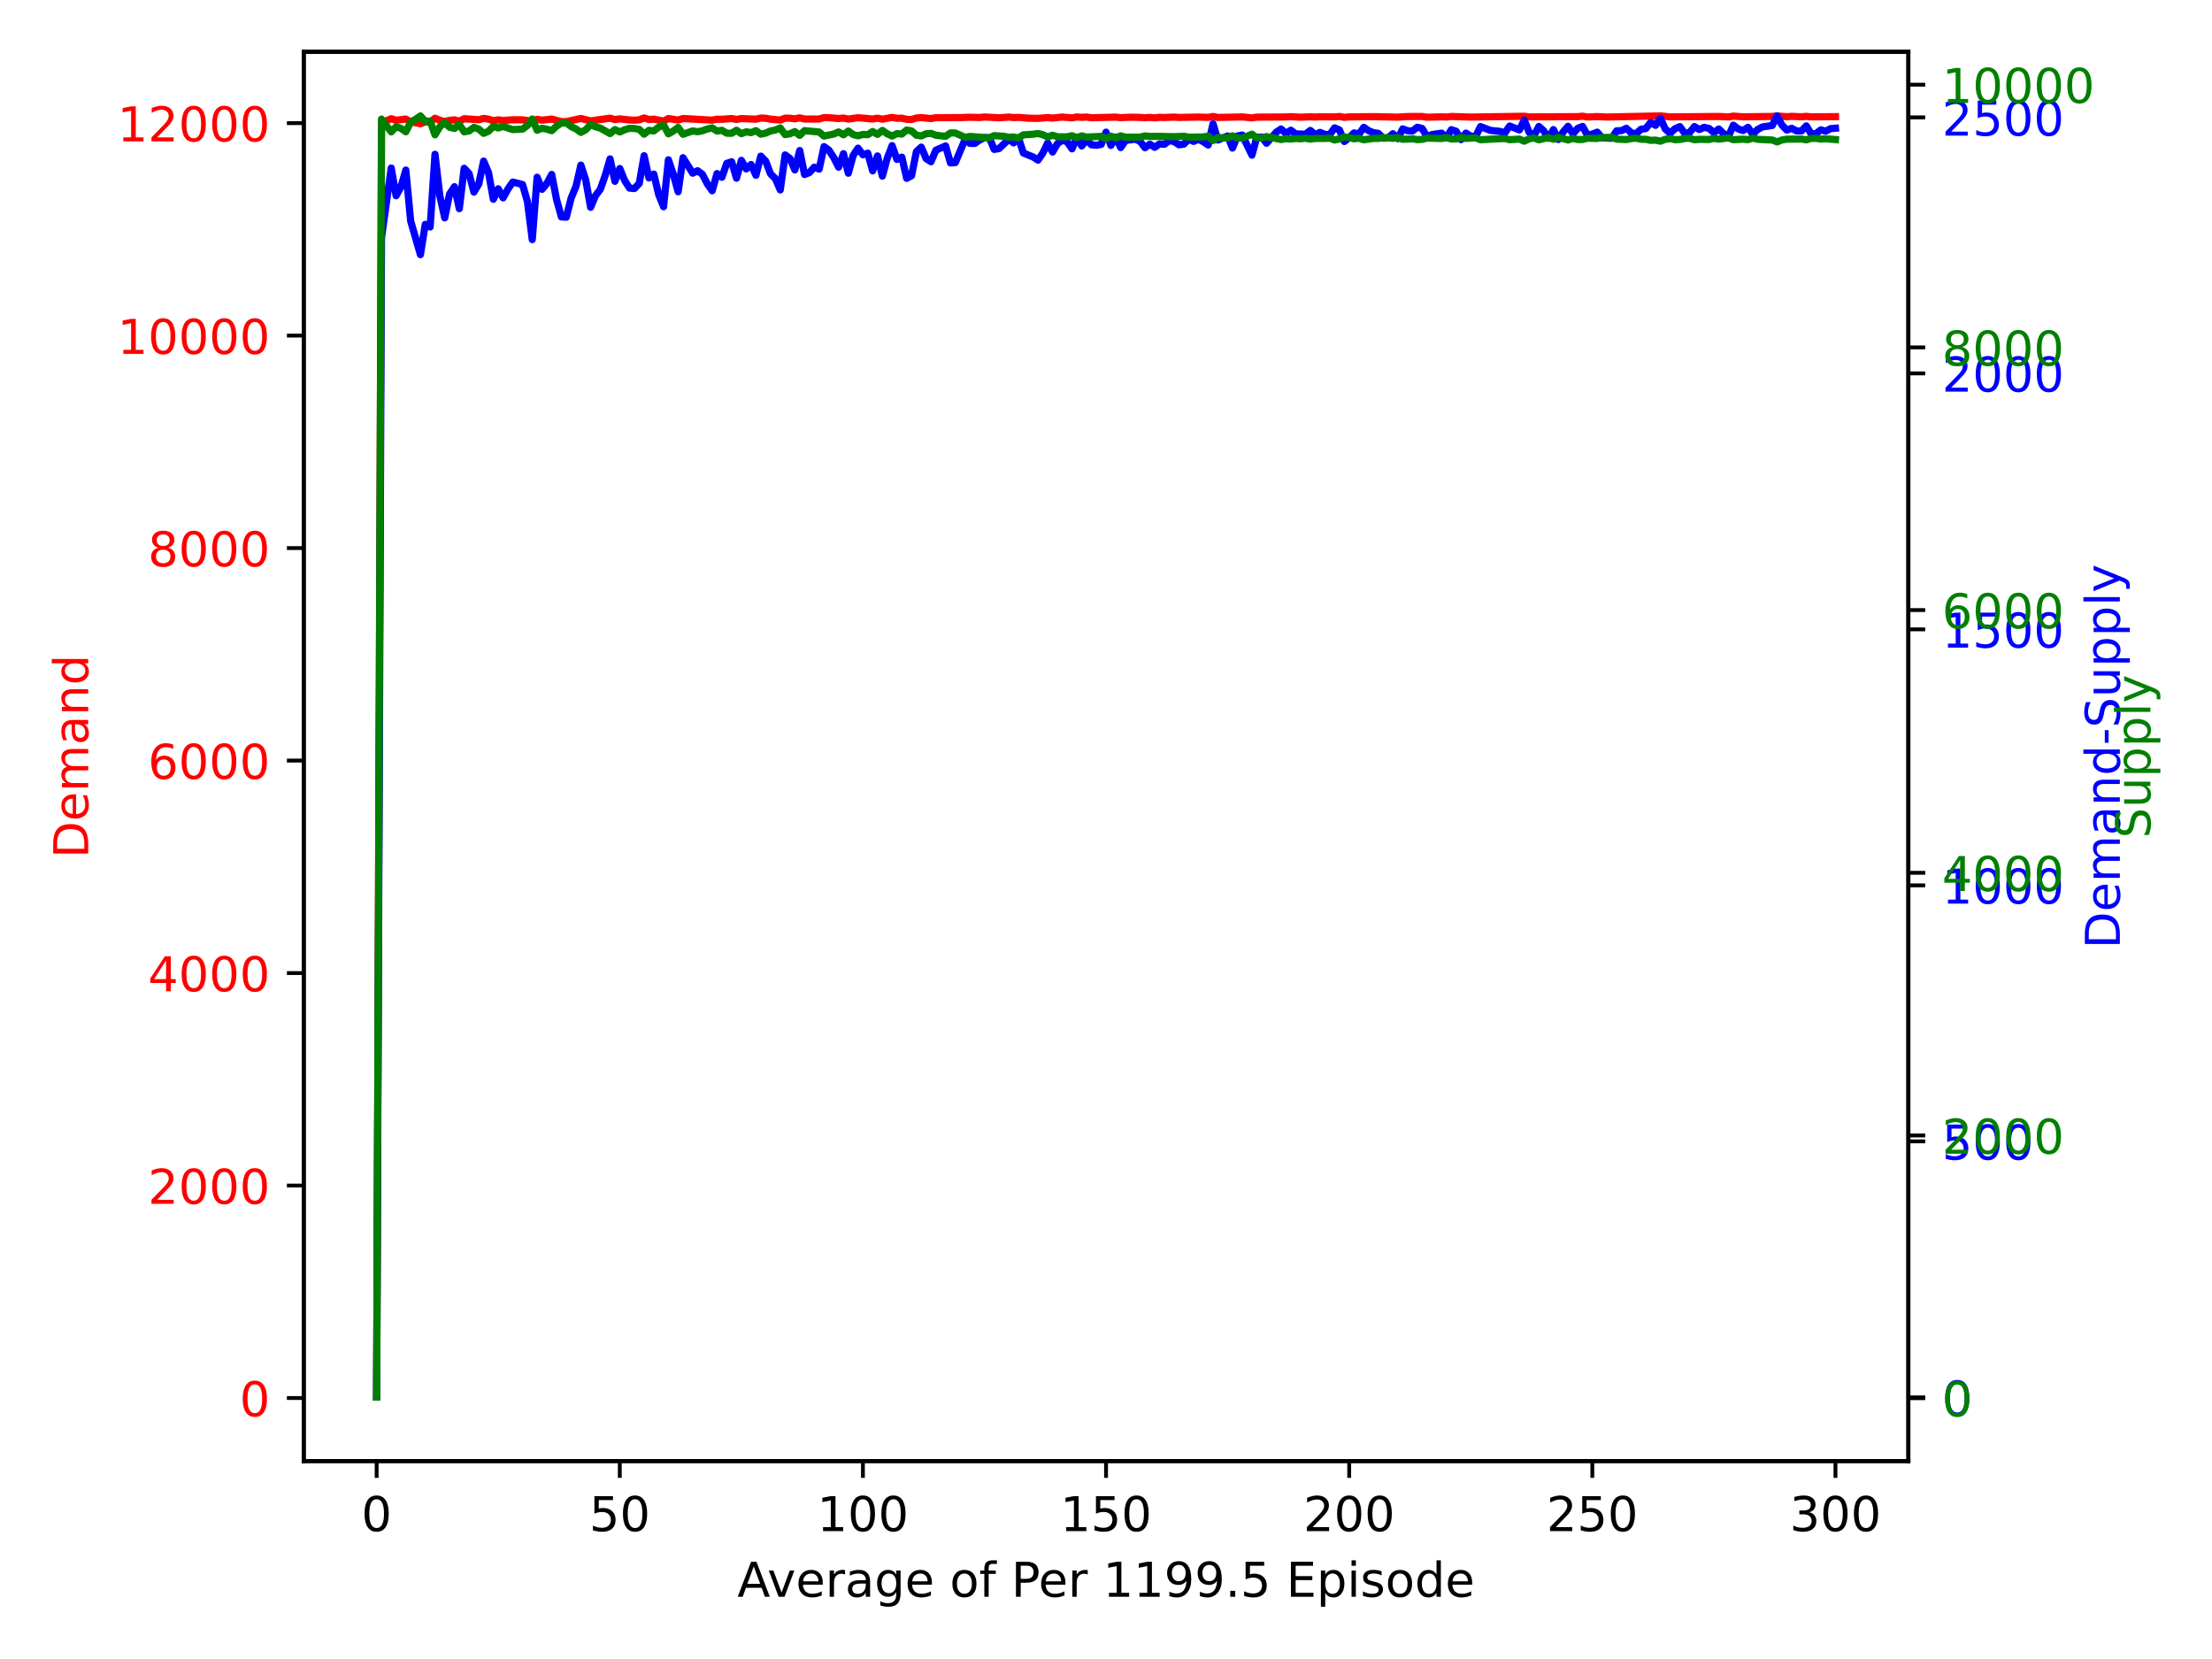 <?xml version="1.0" encoding="utf-8" standalone="no"?>
<!DOCTYPE svg PUBLIC "-//W3C//DTD SVG 1.1//EN"
  "http://www.w3.org/Graphics/SVG/1.1/DTD/svg11.dtd">
<!-- Created with matplotlib (https://matplotlib.org/) -->
<svg height="345.6pt" version="1.1" viewBox="0 0 460.8 345.6" width="460.8pt" xmlns="http://www.w3.org/2000/svg" xmlns:xlink="http://www.w3.org/1999/xlink">
 <defs>
  <style type="text/css">*{stroke-linecap:butt;stroke-linejoin:round;}</style>
 </defs>
 <g id="figure_1">
  <g id="patch_1">
   <path d="M 0 345.6 
L 460.8 345.6 
L 460.8 0 
L 0 0 
z
" style="fill:#ffffff;"/>
  </g>
  <g id="axes_1">
   <g id="patch_2">
    <path d="M 63.267 304.36 
L 397.555 304.36 
L 397.555 10.8 
L 63.267 10.8 
z
" style="fill:#ffffff;"/>
   </g>
   <g id="matplotlib.axis_1">
    <g id="xtick_1">
     <g id="line2d_1">
      <defs>
       <path d="M 0 0 
L 0 3.5 
" id="m11057ca46b" style="stroke:#000000;stroke-width:0.8;"/>
      </defs>
      <g>
       <use style="stroke:#000000;stroke-width:0.8;" x="78.462" xlink:href="#m11057ca46b" y="304.36"/>
      </g>
     </g>
     <g id="text_1">
      <!-- 0 -->
      <g transform="translate(75.281 318.958)scale(0.1 -0.1)">
       <defs>
        <path d="M 31.781 66.406 
Q 24.172 66.406 20.328 58.906 
Q 16.5 51.422 16.5 36.375 
Q 16.5 21.391 20.328 13.891 
Q 24.172 6.391 31.781 6.391 
Q 39.453 6.391 43.281 13.891 
Q 47.125 21.391 47.125 36.375 
Q 47.125 51.422 43.281 58.906 
Q 39.453 66.406 31.781 66.406 
z
M 31.781 74.219 
Q 44.047 74.219 50.516 64.516 
Q 56.984 54.828 56.984 36.375 
Q 56.984 17.969 50.516 8.266 
Q 44.047 -1.422 31.781 -1.422 
Q 19.531 -1.422 13.062 8.266 
Q 6.594 17.969 6.594 36.375 
Q 6.594 54.828 13.062 64.516 
Q 19.531 74.219 31.781 74.219 
z
" id="DejaVuSans-48"/>
       </defs>
       <use xlink:href="#DejaVuSans-48"/>
      </g>
     </g>
    </g>
    <g id="xtick_2">
     <g id="line2d_2">
      <g>
       <use style="stroke:#000000;stroke-width:0.8;" x="129.112" xlink:href="#m11057ca46b" y="304.36"/>
      </g>
     </g>
     <g id="text_2">
      <!-- 50 -->
      <g transform="translate(122.75 318.958)scale(0.1 -0.1)">
       <defs>
        <path d="M 10.797 72.906 
L 49.516 72.906 
L 49.516 64.594 
L 19.828 64.594 
L 19.828 46.734 
Q 21.969 47.469 24.109 47.828 
Q 26.266 48.188 28.422 48.188 
Q 40.625 48.188 47.75 41.5 
Q 54.891 34.812 54.891 23.391 
Q 54.891 11.625 47.562 5.094 
Q 40.234 -1.422 26.906 -1.422 
Q 22.312 -1.422 17.547 -0.641 
Q 12.797 0.141 7.719 1.703 
L 7.719 11.625 
Q 12.109 9.234 16.797 8.062 
Q 21.484 6.891 26.703 6.891 
Q 35.156 6.891 40.078 11.328 
Q 45.016 15.766 45.016 23.391 
Q 45.016 31 40.078 35.438 
Q 35.156 39.891 26.703 39.891 
Q 22.75 39.891 18.812 39.016 
Q 14.891 38.141 10.797 36.281 
z
" id="DejaVuSans-53"/>
       </defs>
       <use xlink:href="#DejaVuSans-53"/>
       <use x="63.623" xlink:href="#DejaVuSans-48"/>
      </g>
     </g>
    </g>
    <g id="xtick_3">
     <g id="line2d_3">
      <g>
       <use style="stroke:#000000;stroke-width:0.8;" x="179.762" xlink:href="#m11057ca46b" y="304.36"/>
      </g>
     </g>
     <g id="text_3">
      <!-- 100 -->
      <g transform="translate(170.218 318.958)scale(0.1 -0.1)">
       <defs>
        <path d="M 12.406 8.297 
L 28.516 8.297 
L 28.516 63.922 
L 10.984 60.406 
L 10.984 69.391 
L 28.422 72.906 
L 38.281 72.906 
L 38.281 8.297 
L 54.391 8.297 
L 54.391 0 
L 12.406 0 
z
" id="DejaVuSans-49"/>
       </defs>
       <use xlink:href="#DejaVuSans-49"/>
       <use x="63.623" xlink:href="#DejaVuSans-48"/>
       <use x="127.246" xlink:href="#DejaVuSans-48"/>
      </g>
     </g>
    </g>
    <g id="xtick_4">
     <g id="line2d_4">
      <g>
       <use style="stroke:#000000;stroke-width:0.8;" x="230.411" xlink:href="#m11057ca46b" y="304.36"/>
      </g>
     </g>
     <g id="text_4">
      <!-- 150 -->
      <g transform="translate(220.868 318.958)scale(0.1 -0.1)">
       <use xlink:href="#DejaVuSans-49"/>
       <use x="63.623" xlink:href="#DejaVuSans-53"/>
       <use x="127.246" xlink:href="#DejaVuSans-48"/>
      </g>
     </g>
    </g>
    <g id="xtick_5">
     <g id="line2d_5">
      <g>
       <use style="stroke:#000000;stroke-width:0.8;" x="281.061" xlink:href="#m11057ca46b" y="304.36"/>
      </g>
     </g>
     <g id="text_5">
      <!-- 200 -->
      <g transform="translate(271.517 318.958)scale(0.1 -0.1)">
       <defs>
        <path d="M 19.188 8.297 
L 53.609 8.297 
L 53.609 0 
L 7.328 0 
L 7.328 8.297 
Q 12.938 14.109 22.625 23.891 
Q 32.328 33.688 34.812 36.531 
Q 39.547 41.844 41.422 45.531 
Q 43.312 49.219 43.312 52.781 
Q 43.312 58.594 39.234 62.25 
Q 35.156 65.922 28.609 65.922 
Q 23.969 65.922 18.812 64.312 
Q 13.672 62.703 7.812 59.422 
L 7.812 69.391 
Q 13.766 71.781 18.938 73 
Q 24.125 74.219 28.422 74.219 
Q 39.75 74.219 46.484 68.547 
Q 53.219 62.891 53.219 53.422 
Q 53.219 48.922 51.531 44.891 
Q 49.859 40.875 45.406 35.406 
Q 44.188 33.984 37.641 27.219 
Q 31.109 20.453 19.188 8.297 
z
" id="DejaVuSans-50"/>
       </defs>
       <use xlink:href="#DejaVuSans-50"/>
       <use x="63.623" xlink:href="#DejaVuSans-48"/>
       <use x="127.246" xlink:href="#DejaVuSans-48"/>
      </g>
     </g>
    </g>
    <g id="xtick_6">
     <g id="line2d_6">
      <g>
       <use style="stroke:#000000;stroke-width:0.8;" x="331.71" xlink:href="#m11057ca46b" y="304.36"/>
      </g>
     </g>
     <g id="text_6">
      <!-- 250 -->
      <g transform="translate(322.167 318.958)scale(0.1 -0.1)">
       <use xlink:href="#DejaVuSans-50"/>
       <use x="63.623" xlink:href="#DejaVuSans-53"/>
       <use x="127.246" xlink:href="#DejaVuSans-48"/>
      </g>
     </g>
    </g>
    <g id="xtick_7">
     <g id="line2d_7">
      <g>
       <use style="stroke:#000000;stroke-width:0.8;" x="382.36" xlink:href="#m11057ca46b" y="304.36"/>
      </g>
     </g>
     <g id="text_7">
      <!-- 300 -->
      <g transform="translate(372.816 318.958)scale(0.1 -0.1)">
       <defs>
        <path d="M 40.578 39.312 
Q 47.656 37.797 51.625 33 
Q 55.609 28.219 55.609 21.188 
Q 55.609 10.406 48.188 4.484 
Q 40.766 -1.422 27.094 -1.422 
Q 22.516 -1.422 17.656 -0.516 
Q 12.797 0.391 7.625 2.203 
L 7.625 11.719 
Q 11.719 9.328 16.594 8.109 
Q 21.484 6.891 26.812 6.891 
Q 36.078 6.891 40.938 10.547 
Q 45.797 14.203 45.797 21.188 
Q 45.797 27.641 41.281 31.266 
Q 36.766 34.906 28.719 34.906 
L 20.219 34.906 
L 20.219 43.016 
L 29.109 43.016 
Q 36.375 43.016 40.234 45.922 
Q 44.094 48.828 44.094 54.297 
Q 44.094 59.906 40.109 62.906 
Q 36.141 65.922 28.719 65.922 
Q 24.656 65.922 20.016 65.031 
Q 15.375 64.156 9.812 62.312 
L 9.812 71.094 
Q 15.438 72.656 20.344 73.438 
Q 25.25 74.219 29.594 74.219 
Q 40.828 74.219 47.359 69.109 
Q 53.906 64.016 53.906 55.328 
Q 53.906 49.266 50.438 45.094 
Q 46.969 40.922 40.578 39.312 
z
" id="DejaVuSans-51"/>
       </defs>
       <use xlink:href="#DejaVuSans-51"/>
       <use x="63.623" xlink:href="#DejaVuSans-48"/>
       <use x="127.246" xlink:href="#DejaVuSans-48"/>
      </g>
     </g>
    </g>
    <g id="text_8">
     <!-- Average of Per 1199.5 Episode -->
     <g transform="translate(153.604 332.637)scale(0.1 -0.1)">
      <defs>
       <path d="M 34.188 63.188 
L 20.797 26.906 
L 47.609 26.906 
z
M 28.609 72.906 
L 39.797 72.906 
L 67.578 0 
L 57.328 0 
L 50.688 18.703 
L 17.828 18.703 
L 11.188 0 
L 0.781 0 
z
" id="DejaVuSans-65"/>
       <path d="M 2.984 54.688 
L 12.5 54.688 
L 29.594 8.797 
L 46.688 54.688 
L 56.203 54.688 
L 35.688 0 
L 23.484 0 
z
" id="DejaVuSans-118"/>
       <path d="M 56.203 29.594 
L 56.203 25.203 
L 14.891 25.203 
Q 15.484 15.922 20.484 11.062 
Q 25.484 6.203 34.422 6.203 
Q 39.594 6.203 44.453 7.469 
Q 49.312 8.734 54.109 11.281 
L 54.109 2.781 
Q 49.266 0.734 44.188 -0.344 
Q 39.109 -1.422 33.891 -1.422 
Q 20.797 -1.422 13.156 6.188 
Q 5.516 13.812 5.516 26.812 
Q 5.516 40.234 12.766 48.109 
Q 20.016 56 32.328 56 
Q 43.359 56 49.781 48.891 
Q 56.203 41.797 56.203 29.594 
z
M 47.219 32.234 
Q 47.125 39.594 43.094 43.984 
Q 39.062 48.391 32.422 48.391 
Q 24.906 48.391 20.391 44.141 
Q 15.875 39.891 15.188 32.172 
z
" id="DejaVuSans-101"/>
       <path d="M 41.109 46.297 
Q 39.594 47.172 37.812 47.578 
Q 36.031 48 33.891 48 
Q 26.266 48 22.188 43.047 
Q 18.109 38.094 18.109 28.812 
L 18.109 0 
L 9.078 0 
L 9.078 54.688 
L 18.109 54.688 
L 18.109 46.188 
Q 20.953 51.172 25.484 53.578 
Q 30.031 56 36.531 56 
Q 37.453 56 38.578 55.875 
Q 39.703 55.766 41.062 55.516 
z
" id="DejaVuSans-114"/>
       <path d="M 34.281 27.484 
Q 23.391 27.484 19.188 25 
Q 14.984 22.516 14.984 16.5 
Q 14.984 11.719 18.141 8.906 
Q 21.297 6.109 26.703 6.109 
Q 34.188 6.109 38.703 11.406 
Q 43.219 16.703 43.219 25.484 
L 43.219 27.484 
z
M 52.203 31.203 
L 52.203 0 
L 43.219 0 
L 43.219 8.297 
Q 40.141 3.328 35.547 0.953 
Q 30.953 -1.422 24.312 -1.422 
Q 15.922 -1.422 10.953 3.297 
Q 6 8.016 6 15.922 
Q 6 25.141 12.172 29.828 
Q 18.359 34.516 30.609 34.516 
L 43.219 34.516 
L 43.219 35.406 
Q 43.219 41.609 39.141 45 
Q 35.062 48.391 27.688 48.391 
Q 23 48.391 18.547 47.266 
Q 14.109 46.141 10.016 43.891 
L 10.016 52.203 
Q 14.938 54.109 19.578 55.047 
Q 24.219 56 28.609 56 
Q 40.484 56 46.344 49.844 
Q 52.203 43.703 52.203 31.203 
z
" id="DejaVuSans-97"/>
       <path d="M 45.406 27.984 
Q 45.406 37.75 41.375 43.109 
Q 37.359 48.484 30.078 48.484 
Q 22.859 48.484 18.828 43.109 
Q 14.797 37.75 14.797 27.984 
Q 14.797 18.266 18.828 12.891 
Q 22.859 7.516 30.078 7.516 
Q 37.359 7.516 41.375 12.891 
Q 45.406 18.266 45.406 27.984 
z
M 54.391 6.781 
Q 54.391 -7.172 48.188 -13.984 
Q 42 -20.797 29.203 -20.797 
Q 24.469 -20.797 20.266 -20.094 
Q 16.062 -19.391 12.109 -17.922 
L 12.109 -9.188 
Q 16.062 -11.328 19.922 -12.344 
Q 23.781 -13.375 27.781 -13.375 
Q 36.625 -13.375 41.016 -8.766 
Q 45.406 -4.156 45.406 5.172 
L 45.406 9.625 
Q 42.625 4.781 38.281 2.391 
Q 33.938 0 27.875 0 
Q 17.828 0 11.672 7.656 
Q 5.516 15.328 5.516 27.984 
Q 5.516 40.672 11.672 48.328 
Q 17.828 56 27.875 56 
Q 33.938 56 38.281 53.609 
Q 42.625 51.219 45.406 46.391 
L 45.406 54.688 
L 54.391 54.688 
z
" id="DejaVuSans-103"/>
       <path id="DejaVuSans-32"/>
       <path d="M 30.609 48.391 
Q 23.391 48.391 19.188 42.75 
Q 14.984 37.109 14.984 27.297 
Q 14.984 17.484 19.156 11.844 
Q 23.344 6.203 30.609 6.203 
Q 37.797 6.203 41.984 11.859 
Q 46.188 17.531 46.188 27.297 
Q 46.188 37.016 41.984 42.703 
Q 37.797 48.391 30.609 48.391 
z
M 30.609 56 
Q 42.328 56 49.016 48.375 
Q 55.719 40.766 55.719 27.297 
Q 55.719 13.875 49.016 6.219 
Q 42.328 -1.422 30.609 -1.422 
Q 18.844 -1.422 12.172 6.219 
Q 5.516 13.875 5.516 27.297 
Q 5.516 40.766 12.172 48.375 
Q 18.844 56 30.609 56 
z
" id="DejaVuSans-111"/>
       <path d="M 37.109 75.984 
L 37.109 68.5 
L 28.516 68.5 
Q 23.688 68.5 21.797 66.547 
Q 19.922 64.594 19.922 59.516 
L 19.922 54.688 
L 34.719 54.688 
L 34.719 47.703 
L 19.922 47.703 
L 19.922 0 
L 10.891 0 
L 10.891 47.703 
L 2.297 47.703 
L 2.297 54.688 
L 10.891 54.688 
L 10.891 58.5 
Q 10.891 67.625 15.141 71.797 
Q 19.391 75.984 28.609 75.984 
z
" id="DejaVuSans-102"/>
       <path d="M 19.672 64.797 
L 19.672 37.406 
L 32.078 37.406 
Q 38.969 37.406 42.719 40.969 
Q 46.484 44.531 46.484 51.125 
Q 46.484 57.672 42.719 61.234 
Q 38.969 64.797 32.078 64.797 
z
M 9.812 72.906 
L 32.078 72.906 
Q 44.344 72.906 50.609 67.359 
Q 56.891 61.812 56.891 51.125 
Q 56.891 40.328 50.609 34.812 
Q 44.344 29.297 32.078 29.297 
L 19.672 29.297 
L 19.672 0 
L 9.812 0 
z
" id="DejaVuSans-80"/>
       <path d="M 10.984 1.516 
L 10.984 10.5 
Q 14.703 8.734 18.5 7.812 
Q 22.312 6.891 25.984 6.891 
Q 35.75 6.891 40.891 13.453 
Q 46.047 20.016 46.781 33.406 
Q 43.953 29.203 39.594 26.953 
Q 35.25 24.703 29.984 24.703 
Q 19.047 24.703 12.672 31.312 
Q 6.297 37.938 6.297 49.422 
Q 6.297 60.641 12.938 67.422 
Q 19.578 74.219 30.609 74.219 
Q 43.266 74.219 49.922 64.516 
Q 56.594 54.828 56.594 36.375 
Q 56.594 19.141 48.406 8.859 
Q 40.234 -1.422 26.422 -1.422 
Q 22.703 -1.422 18.891 -0.688 
Q 15.094 0.047 10.984 1.516 
z
M 30.609 32.422 
Q 37.25 32.422 41.125 36.953 
Q 45.016 41.5 45.016 49.422 
Q 45.016 57.281 41.125 61.844 
Q 37.25 66.406 30.609 66.406 
Q 23.969 66.406 20.094 61.844 
Q 16.219 57.281 16.219 49.422 
Q 16.219 41.5 20.094 36.953 
Q 23.969 32.422 30.609 32.422 
z
" id="DejaVuSans-57"/>
       <path d="M 10.688 12.406 
L 21 12.406 
L 21 0 
L 10.688 0 
z
" id="DejaVuSans-46"/>
       <path d="M 9.812 72.906 
L 55.906 72.906 
L 55.906 64.594 
L 19.672 64.594 
L 19.672 43.016 
L 54.391 43.016 
L 54.391 34.719 
L 19.672 34.719 
L 19.672 8.297 
L 56.781 8.297 
L 56.781 0 
L 9.812 0 
z
" id="DejaVuSans-69"/>
       <path d="M 18.109 8.203 
L 18.109 -20.797 
L 9.078 -20.797 
L 9.078 54.688 
L 18.109 54.688 
L 18.109 46.391 
Q 20.953 51.266 25.266 53.625 
Q 29.594 56 35.594 56 
Q 45.562 56 51.781 48.094 
Q 58.016 40.188 58.016 27.297 
Q 58.016 14.406 51.781 6.484 
Q 45.562 -1.422 35.594 -1.422 
Q 29.594 -1.422 25.266 0.953 
Q 20.953 3.328 18.109 8.203 
z
M 48.688 27.297 
Q 48.688 37.203 44.609 42.844 
Q 40.531 48.484 33.406 48.484 
Q 26.266 48.484 22.188 42.844 
Q 18.109 37.203 18.109 27.297 
Q 18.109 17.391 22.188 11.75 
Q 26.266 6.109 33.406 6.109 
Q 40.531 6.109 44.609 11.75 
Q 48.688 17.391 48.688 27.297 
z
" id="DejaVuSans-112"/>
       <path d="M 9.422 54.688 
L 18.406 54.688 
L 18.406 0 
L 9.422 0 
z
M 9.422 75.984 
L 18.406 75.984 
L 18.406 64.594 
L 9.422 64.594 
z
" id="DejaVuSans-105"/>
       <path d="M 44.281 53.078 
L 44.281 44.578 
Q 40.484 46.531 36.375 47.5 
Q 32.281 48.484 27.875 48.484 
Q 21.188 48.484 17.844 46.438 
Q 14.5 44.391 14.5 40.281 
Q 14.5 37.156 16.891 35.375 
Q 19.281 33.594 26.516 31.984 
L 29.594 31.297 
Q 39.156 29.25 43.188 25.516 
Q 47.219 21.781 47.219 15.094 
Q 47.219 7.469 41.188 3.016 
Q 35.156 -1.422 24.609 -1.422 
Q 20.219 -1.422 15.453 -0.562 
Q 10.688 0.297 5.422 2 
L 5.422 11.281 
Q 10.406 8.688 15.234 7.391 
Q 20.062 6.109 24.812 6.109 
Q 31.156 6.109 34.562 8.281 
Q 37.984 10.453 37.984 14.406 
Q 37.984 18.062 35.516 20.016 
Q 33.062 21.969 24.703 23.781 
L 21.578 24.516 
Q 13.234 26.266 9.516 29.906 
Q 5.812 33.547 5.812 39.891 
Q 5.812 47.609 11.281 51.797 
Q 16.75 56 26.812 56 
Q 31.781 56 36.172 55.266 
Q 40.578 54.547 44.281 53.078 
z
" id="DejaVuSans-115"/>
       <path d="M 45.406 46.391 
L 45.406 75.984 
L 54.391 75.984 
L 54.391 0 
L 45.406 0 
L 45.406 8.203 
Q 42.578 3.328 38.25 0.953 
Q 33.938 -1.422 27.875 -1.422 
Q 17.969 -1.422 11.734 6.484 
Q 5.516 14.406 5.516 27.297 
Q 5.516 40.188 11.734 48.094 
Q 17.969 56 27.875 56 
Q 33.938 56 38.25 53.625 
Q 42.578 51.266 45.406 46.391 
z
M 14.797 27.297 
Q 14.797 17.391 18.875 11.75 
Q 22.953 6.109 30.078 6.109 
Q 37.203 6.109 41.297 11.75 
Q 45.406 17.391 45.406 27.297 
Q 45.406 37.203 41.297 42.844 
Q 37.203 48.484 30.078 48.484 
Q 22.953 48.484 18.875 42.844 
Q 14.797 37.203 14.797 27.297 
z
" id="DejaVuSans-100"/>
      </defs>
      <use xlink:href="#DejaVuSans-65"/>
      <use x="62.533" xlink:href="#DejaVuSans-118"/>
      <use x="121.713" xlink:href="#DejaVuSans-101"/>
      <use x="183.236" xlink:href="#DejaVuSans-114"/>
      <use x="224.35" xlink:href="#DejaVuSans-97"/>
      <use x="285.629" xlink:href="#DejaVuSans-103"/>
      <use x="349.105" xlink:href="#DejaVuSans-101"/>
      <use x="410.629" xlink:href="#DejaVuSans-32"/>
      <use x="442.416" xlink:href="#DejaVuSans-111"/>
      <use x="503.598" xlink:href="#DejaVuSans-102"/>
      <use x="538.803" xlink:href="#DejaVuSans-32"/>
      <use x="570.59" xlink:href="#DejaVuSans-80"/>
      <use x="627.268" xlink:href="#DejaVuSans-101"/>
      <use x="688.791" xlink:href="#DejaVuSans-114"/>
      <use x="729.904" xlink:href="#DejaVuSans-32"/>
      <use x="761.691" xlink:href="#DejaVuSans-49"/>
      <use x="825.314" xlink:href="#DejaVuSans-49"/>
      <use x="888.938" xlink:href="#DejaVuSans-57"/>
      <use x="952.561" xlink:href="#DejaVuSans-57"/>
      <use x="1016.184" xlink:href="#DejaVuSans-46"/>
      <use x="1047.971" xlink:href="#DejaVuSans-53"/>
      <use x="1111.594" xlink:href="#DejaVuSans-32"/>
      <use x="1143.381" xlink:href="#DejaVuSans-69"/>
      <use x="1206.564" xlink:href="#DejaVuSans-112"/>
      <use x="1270.041" xlink:href="#DejaVuSans-105"/>
      <use x="1297.824" xlink:href="#DejaVuSans-115"/>
      <use x="1349.924" xlink:href="#DejaVuSans-111"/>
      <use x="1411.105" xlink:href="#DejaVuSans-100"/>
      <use x="1474.582" xlink:href="#DejaVuSans-101"/>
     </g>
    </g>
   </g>
   <g id="matplotlib.axis_2">
    <g id="ytick_1">
     <g id="line2d_8">
      <defs>
       <path d="M 0 0 
L -3.5 0 
" id="m2b1900cb13" style="stroke:#000000;stroke-width:0.8;"/>
      </defs>
      <g>
       <use style="stroke:#000000;stroke-width:0.8;" x="63.267" xlink:href="#m2b1900cb13" y="291.231"/>
      </g>
     </g>
     <g id="text_9">
      <!-- 0 -->
      <g style="fill:#ff0000;" transform="translate(49.905 295.031)scale(0.1 -0.1)">
       <use xlink:href="#DejaVuSans-48"/>
      </g>
     </g>
    </g>
    <g id="ytick_2">
     <g id="line2d_9">
      <g>
       <use style="stroke:#000000;stroke-width:0.8;" x="63.267" xlink:href="#m2b1900cb13" y="246.968"/>
      </g>
     </g>
     <g id="text_10">
      <!-- 2000 -->
      <g style="fill:#ff0000;" transform="translate(30.817 250.767)scale(0.1 -0.1)">
       <use xlink:href="#DejaVuSans-50"/>
       <use x="63.623" xlink:href="#DejaVuSans-48"/>
       <use x="127.246" xlink:href="#DejaVuSans-48"/>
       <use x="190.869" xlink:href="#DejaVuSans-48"/>
      </g>
     </g>
    </g>
    <g id="ytick_3">
     <g id="line2d_10">
      <g>
       <use style="stroke:#000000;stroke-width:0.8;" x="63.267" xlink:href="#m2b1900cb13" y="202.705"/>
      </g>
     </g>
     <g id="text_11">
      <!-- 4000 -->
      <g style="fill:#ff0000;" transform="translate(30.817 206.504)scale(0.1 -0.1)">
       <defs>
        <path d="M 37.797 64.312 
L 12.891 25.391 
L 37.797 25.391 
z
M 35.203 72.906 
L 47.609 72.906 
L 47.609 25.391 
L 58.016 25.391 
L 58.016 17.188 
L 47.609 17.188 
L 47.609 0 
L 37.797 0 
L 37.797 17.188 
L 4.891 17.188 
L 4.891 26.703 
z
" id="DejaVuSans-52"/>
       </defs>
       <use xlink:href="#DejaVuSans-52"/>
       <use x="63.623" xlink:href="#DejaVuSans-48"/>
       <use x="127.246" xlink:href="#DejaVuSans-48"/>
       <use x="190.869" xlink:href="#DejaVuSans-48"/>
      </g>
     </g>
    </g>
    <g id="ytick_4">
     <g id="line2d_11">
      <g>
       <use style="stroke:#000000;stroke-width:0.8;" x="63.267" xlink:href="#m2b1900cb13" y="158.442"/>
      </g>
     </g>
     <g id="text_12">
      <!-- 6000 -->
      <g style="fill:#ff0000;" transform="translate(30.817 162.241)scale(0.1 -0.1)">
       <defs>
        <path d="M 33.016 40.375 
Q 26.375 40.375 22.484 35.828 
Q 18.609 31.297 18.609 23.391 
Q 18.609 15.531 22.484 10.953 
Q 26.375 6.391 33.016 6.391 
Q 39.656 6.391 43.531 10.953 
Q 47.406 15.531 47.406 23.391 
Q 47.406 31.297 43.531 35.828 
Q 39.656 40.375 33.016 40.375 
z
M 52.594 71.297 
L 52.594 62.312 
Q 48.875 64.062 45.094 64.984 
Q 41.312 65.922 37.594 65.922 
Q 27.828 65.922 22.672 59.328 
Q 17.531 52.734 16.797 39.406 
Q 19.672 43.656 24.016 45.922 
Q 28.375 48.188 33.594 48.188 
Q 44.578 48.188 50.953 41.516 
Q 57.328 34.859 57.328 23.391 
Q 57.328 12.156 50.688 5.359 
Q 44.047 -1.422 33.016 -1.422 
Q 20.359 -1.422 13.672 8.266 
Q 6.984 17.969 6.984 36.375 
Q 6.984 53.656 15.188 63.938 
Q 23.391 74.219 37.203 74.219 
Q 40.922 74.219 44.703 73.484 
Q 48.484 72.75 52.594 71.297 
z
" id="DejaVuSans-54"/>
       </defs>
       <use xlink:href="#DejaVuSans-54"/>
       <use x="63.623" xlink:href="#DejaVuSans-48"/>
       <use x="127.246" xlink:href="#DejaVuSans-48"/>
       <use x="190.869" xlink:href="#DejaVuSans-48"/>
      </g>
     </g>
    </g>
    <g id="ytick_5">
     <g id="line2d_12">
      <g>
       <use style="stroke:#000000;stroke-width:0.8;" x="63.267" xlink:href="#m2b1900cb13" y="114.178"/>
      </g>
     </g>
     <g id="text_13">
      <!-- 8000 -->
      <g style="fill:#ff0000;" transform="translate(30.817 117.978)scale(0.1 -0.1)">
       <defs>
        <path d="M 31.781 34.625 
Q 24.75 34.625 20.719 30.859 
Q 16.703 27.094 16.703 20.516 
Q 16.703 13.922 20.719 10.156 
Q 24.75 6.391 31.781 6.391 
Q 38.812 6.391 42.859 10.172 
Q 46.922 13.969 46.922 20.516 
Q 46.922 27.094 42.891 30.859 
Q 38.875 34.625 31.781 34.625 
z
M 21.922 38.812 
Q 15.578 40.375 12.031 44.719 
Q 8.5 49.078 8.5 55.328 
Q 8.5 64.062 14.719 69.141 
Q 20.953 74.219 31.781 74.219 
Q 42.672 74.219 48.875 69.141 
Q 55.078 64.062 55.078 55.328 
Q 55.078 49.078 51.531 44.719 
Q 48 40.375 41.703 38.812 
Q 48.828 37.156 52.797 32.312 
Q 56.781 27.484 56.781 20.516 
Q 56.781 9.906 50.312 4.234 
Q 43.844 -1.422 31.781 -1.422 
Q 19.734 -1.422 13.25 4.234 
Q 6.781 9.906 6.781 20.516 
Q 6.781 27.484 10.781 32.312 
Q 14.797 37.156 21.922 38.812 
z
M 18.312 54.391 
Q 18.312 48.734 21.844 45.562 
Q 25.391 42.391 31.781 42.391 
Q 38.141 42.391 41.719 45.562 
Q 45.312 48.734 45.312 54.391 
Q 45.312 60.062 41.719 63.234 
Q 38.141 66.406 31.781 66.406 
Q 25.391 66.406 21.844 63.234 
Q 18.312 60.062 18.312 54.391 
z
" id="DejaVuSans-56"/>
       </defs>
       <use xlink:href="#DejaVuSans-56"/>
       <use x="63.623" xlink:href="#DejaVuSans-48"/>
       <use x="127.246" xlink:href="#DejaVuSans-48"/>
       <use x="190.869" xlink:href="#DejaVuSans-48"/>
      </g>
     </g>
    </g>
    <g id="ytick_6">
     <g id="line2d_13">
      <g>
       <use style="stroke:#000000;stroke-width:0.8;" x="63.267" xlink:href="#m2b1900cb13" y="69.915"/>
      </g>
     </g>
     <g id="text_14">
      <!-- 10000 -->
      <g style="fill:#ff0000;" transform="translate(24.455 73.714)scale(0.1 -0.1)">
       <use xlink:href="#DejaVuSans-49"/>
       <use x="63.623" xlink:href="#DejaVuSans-48"/>
       <use x="127.246" xlink:href="#DejaVuSans-48"/>
       <use x="190.869" xlink:href="#DejaVuSans-48"/>
       <use x="254.492" xlink:href="#DejaVuSans-48"/>
      </g>
     </g>
    </g>
    <g id="ytick_7">
     <g id="line2d_14">
      <g>
       <use style="stroke:#000000;stroke-width:0.8;" x="63.267" xlink:href="#m2b1900cb13" y="25.652"/>
      </g>
     </g>
     <g id="text_15">
      <!-- 12000 -->
      <g style="fill:#ff0000;" transform="translate(24.455 29.451)scale(0.1 -0.1)">
       <use xlink:href="#DejaVuSans-49"/>
       <use x="63.623" xlink:href="#DejaVuSans-50"/>
       <use x="127.246" xlink:href="#DejaVuSans-48"/>
       <use x="190.869" xlink:href="#DejaVuSans-48"/>
       <use x="254.492" xlink:href="#DejaVuSans-48"/>
      </g>
     </g>
    </g>
    <g id="text_16">
     <!-- Demand -->
     <g style="fill:#ff0000;" transform="translate(18.375 178.784)rotate(-90)scale(0.1 -0.1)">
      <defs>
       <path d="M 19.672 64.797 
L 19.672 8.109 
L 31.594 8.109 
Q 46.688 8.109 53.688 14.938 
Q 60.688 21.781 60.688 36.531 
Q 60.688 51.172 53.688 57.984 
Q 46.688 64.797 31.594 64.797 
z
M 9.812 72.906 
L 30.078 72.906 
Q 51.266 72.906 61.172 64.094 
Q 71.094 55.281 71.094 36.531 
Q 71.094 17.672 61.125 8.828 
Q 51.172 0 30.078 0 
L 9.812 0 
z
" id="DejaVuSans-68"/>
       <path d="M 52 44.188 
Q 55.375 50.25 60.062 53.125 
Q 64.75 56 71.094 56 
Q 79.641 56 84.281 50.016 
Q 88.922 44.047 88.922 33.016 
L 88.922 0 
L 79.891 0 
L 79.891 32.719 
Q 79.891 40.578 77.094 44.375 
Q 74.312 48.188 68.609 48.188 
Q 61.625 48.188 57.562 43.547 
Q 53.516 38.922 53.516 30.906 
L 53.516 0 
L 44.484 0 
L 44.484 32.719 
Q 44.484 40.625 41.703 44.406 
Q 38.922 48.188 33.109 48.188 
Q 26.219 48.188 22.156 43.531 
Q 18.109 38.875 18.109 30.906 
L 18.109 0 
L 9.078 0 
L 9.078 54.688 
L 18.109 54.688 
L 18.109 46.188 
Q 21.188 51.219 25.484 53.609 
Q 29.781 56 35.688 56 
Q 41.656 56 45.828 52.969 
Q 50 49.953 52 44.188 
z
" id="DejaVuSans-109"/>
       <path d="M 54.891 33.016 
L 54.891 0 
L 45.906 0 
L 45.906 32.719 
Q 45.906 40.484 42.875 44.328 
Q 39.844 48.188 33.797 48.188 
Q 26.516 48.188 22.312 43.547 
Q 18.109 38.922 18.109 30.906 
L 18.109 0 
L 9.078 0 
L 9.078 54.688 
L 18.109 54.688 
L 18.109 46.188 
Q 21.344 51.125 25.703 53.562 
Q 30.078 56 35.797 56 
Q 45.219 56 50.047 50.172 
Q 54.891 44.344 54.891 33.016 
z
" id="DejaVuSans-110"/>
      </defs>
      <use xlink:href="#DejaVuSans-68"/>
      <use x="77.002" xlink:href="#DejaVuSans-101"/>
      <use x="138.525" xlink:href="#DejaVuSans-109"/>
      <use x="235.938" xlink:href="#DejaVuSans-97"/>
      <use x="297.217" xlink:href="#DejaVuSans-110"/>
      <use x="360.596" xlink:href="#DejaVuSans-100"/>
     </g>
    </g>
   </g>
   <g id="line2d_15">
    <path clip-path="url(#p09eef63c80)" d="M 78.462 291.016 
L 79.475 25.582 
L 81.501 24.728 
L 82.514 25.049 
L 84.54 24.802 
L 85.553 25.361 
L 87.579 25.777 
L 88.592 25.383 
L 89.605 25.454 
L 90.618 24.628 
L 91.631 25.062 
L 92.644 25.309 
L 93.657 25.07 
L 94.67 24.963 
L 95.683 25.234 
L 96.696 24.729 
L 99.735 24.939 
L 100.748 24.674 
L 101.761 24.819 
L 102.774 25.144 
L 103.787 24.966 
L 104.8 25.092 
L 106.826 24.951 
L 108.852 24.968 
L 109.865 25.104 
L 110.878 25.653 
L 111.891 24.85 
L 112.904 25.032 
L 114.93 24.801 
L 116.956 25.342 
L 117.969 25.331 
L 121.008 24.683 
L 123.034 25.185 
L 127.086 24.617 
L 128.099 24.918 
L 129.112 24.76 
L 131.138 24.992 
L 132.151 25.039 
L 133.164 24.965 
L 134.177 24.577 
L 135.19 24.89 
L 136.203 24.827 
L 138.229 25.222 
L 139.242 24.697 
L 141.268 25.009 
L 142.281 24.683 
L 148.359 25.031 
L 149.372 24.828 
L 150.385 24.856 
L 152.411 24.693 
L 153.424 24.885 
L 154.437 24.698 
L 157.476 24.833 
L 158.489 24.594 
L 159.502 24.637 
L 160.515 24.819 
L 162.541 25.01 
L 163.554 24.614 
L 164.567 24.63 
L 165.58 24.759 
L 166.593 24.553 
L 167.606 24.8 
L 170.645 24.795 
L 171.658 24.501 
L 172.671 24.515 
L 174.697 24.696 
L 175.71 24.595 
L 176.723 24.806 
L 178.749 24.524 
L 181.788 24.789 
L 182.801 24.622 
L 183.814 24.827 
L 185.84 24.458 
L 186.853 24.643 
L 187.866 24.621 
L 188.879 24.86 
L 189.892 24.892 
L 190.905 24.579 
L 191.918 24.505 
L 193.944 24.701 
L 194.957 24.52 
L 200.021 24.5 
L 202.047 24.427 
L 204.073 24.481 
L 205.086 24.374 
L 208.125 24.54 
L 210.151 24.388 
L 211.164 24.494 
L 212.177 24.449 
L 214.203 24.62 
L 216.229 24.659 
L 218.255 24.493 
L 219.268 24.595 
L 221.294 24.384 
L 223.32 24.551 
L 224.333 24.364 
L 225.346 24.449 
L 226.359 24.385 
L 227.372 24.533 
L 232.437 24.401 
L 233.45 24.511 
L 235.476 24.422 
L 237.502 24.454 
L 238.515 24.529 
L 239.528 24.461 
L 240.541 24.555 
L 241.554 24.439 
L 242.567 24.476 
L 244.593 24.395 
L 245.606 24.469 
L 249.658 24.389 
L 251.684 24.453 
L 252.697 24.265 
L 253.71 24.47 
L 258.775 24.36 
L 260.801 24.556 
L 261.814 24.402 
L 267.892 24.37 
L 268.905 24.307 
L 270.931 24.419 
L 272.957 24.323 
L 273.97 24.387 
L 274.983 24.325 
L 277.009 24.342 
L 278.022 24.36 
L 279.035 24.263 
L 280.048 24.453 
L 281.061 24.351 
L 283.087 24.331 
L 286.126 24.299 
L 291.191 24.404 
L 293.217 24.276 
L 296.256 24.269 
L 297.269 24.421 
L 300.308 24.339 
L 301.321 24.387 
L 302.334 24.264 
L 306.386 24.39 
L 317.529 24.222 
L 318.542 24.357 
L 328.672 24.299 
L 329.685 24.209 
L 330.697 24.377 
L 332.723 24.287 
L 334.749 24.38 
L 345.892 24.144 
L 347.918 24.356 
L 358.048 24.263 
L 360.074 24.361 
L 361.087 24.192 
L 363.113 24.337 
L 365.139 24.313 
L 369.191 24.256 
L 370.204 24.16 
L 372.23 24.314 
L 373.243 24.241 
L 375.269 24.33 
L 376.282 24.244 
L 377.295 24.343 
L 382.36 24.3 
L 382.36 24.3 
" style="fill:none;stroke:#ff0000;stroke-linecap:square;stroke-width:1.5;"/>
   </g>
   <g id="patch_3">
    <path d="M 63.267 304.36 
L 63.267 10.8 
" style="fill:none;stroke:#000000;stroke-linecap:square;stroke-linejoin:miter;stroke-width:0.8;"/>
   </g>
   <g id="patch_4">
    <path d="M 397.555 304.36 
L 397.555 10.8 
" style="fill:none;stroke:#000000;stroke-linecap:square;stroke-linejoin:miter;stroke-width:0.8;"/>
   </g>
   <g id="patch_5">
    <path d="M 63.267 304.36 
L 397.555 304.36 
" style="fill:none;stroke:#000000;stroke-linecap:square;stroke-linejoin:miter;stroke-width:0.8;"/>
   </g>
   <g id="patch_6">
    <path d="M 63.267 10.8 
L 397.555 10.8 
" style="fill:none;stroke:#000000;stroke-linecap:square;stroke-linejoin:miter;stroke-width:0.8;"/>
   </g>
  </g>
  <g id="axes_2">
   <g id="matplotlib.axis_3">
    <g id="ytick_8">
     <g id="line2d_16">
      <defs>
       <path d="M 0 0 
L 3.5 0 
" id="m152729ee83" style="stroke:#000000;stroke-width:0.8;"/>
      </defs>
      <g>
       <use style="stroke:#000000;stroke-width:0.8;" x="397.555" xlink:href="#m152729ee83" y="291.094"/>
      </g>
     </g>
     <g id="text_17">
      <!-- 0 -->
      <g style="fill:#0000ff;" transform="translate(404.555 294.893)scale(0.1 -0.1)">
       <use xlink:href="#DejaVuSans-48"/>
      </g>
     </g>
    </g>
    <g id="ytick_9">
     <g id="line2d_17">
      <g>
       <use style="stroke:#000000;stroke-width:0.8;" x="397.555" xlink:href="#m152729ee83" y="237.766"/>
      </g>
     </g>
     <g id="text_18">
      <!-- 500 -->
      <g style="fill:#0000ff;" transform="translate(404.555 241.565)scale(0.1 -0.1)">
       <use xlink:href="#DejaVuSans-53"/>
       <use x="63.623" xlink:href="#DejaVuSans-48"/>
       <use x="127.246" xlink:href="#DejaVuSans-48"/>
      </g>
     </g>
    </g>
    <g id="ytick_10">
     <g id="line2d_18">
      <g>
       <use style="stroke:#000000;stroke-width:0.8;" x="397.555" xlink:href="#m152729ee83" y="184.438"/>
      </g>
     </g>
     <g id="text_19">
      <!-- 1000 -->
      <g style="fill:#0000ff;" transform="translate(404.555 188.237)scale(0.1 -0.1)">
       <use xlink:href="#DejaVuSans-49"/>
       <use x="63.623" xlink:href="#DejaVuSans-48"/>
       <use x="127.246" xlink:href="#DejaVuSans-48"/>
       <use x="190.869" xlink:href="#DejaVuSans-48"/>
      </g>
     </g>
    </g>
    <g id="ytick_11">
     <g id="line2d_19">
      <g>
       <use style="stroke:#000000;stroke-width:0.8;" x="397.555" xlink:href="#m152729ee83" y="131.11"/>
      </g>
     </g>
     <g id="text_20">
      <!-- 1500 -->
      <g style="fill:#0000ff;" transform="translate(404.555 134.909)scale(0.1 -0.1)">
       <use xlink:href="#DejaVuSans-49"/>
       <use x="63.623" xlink:href="#DejaVuSans-53"/>
       <use x="127.246" xlink:href="#DejaVuSans-48"/>
       <use x="190.869" xlink:href="#DejaVuSans-48"/>
      </g>
     </g>
    </g>
    <g id="ytick_12">
     <g id="line2d_20">
      <g>
       <use style="stroke:#000000;stroke-width:0.8;" x="397.555" xlink:href="#m152729ee83" y="77.782"/>
      </g>
     </g>
     <g id="text_21">
      <!-- 2000 -->
      <g style="fill:#0000ff;" transform="translate(404.555 81.581)scale(0.1 -0.1)">
       <use xlink:href="#DejaVuSans-50"/>
       <use x="63.623" xlink:href="#DejaVuSans-48"/>
       <use x="127.246" xlink:href="#DejaVuSans-48"/>
       <use x="190.869" xlink:href="#DejaVuSans-48"/>
      </g>
     </g>
    </g>
    <g id="ytick_13">
     <g id="line2d_21">
      <g>
       <use style="stroke:#000000;stroke-width:0.8;" x="397.555" xlink:href="#m152729ee83" y="24.453"/>
      </g>
     </g>
     <g id="text_22">
      <!-- 2500 -->
      <g style="fill:#0000ff;" transform="translate(404.555 28.253)scale(0.1 -0.1)">
       <use xlink:href="#DejaVuSans-50"/>
       <use x="63.623" xlink:href="#DejaVuSans-53"/>
       <use x="127.246" xlink:href="#DejaVuSans-48"/>
       <use x="190.869" xlink:href="#DejaVuSans-48"/>
      </g>
     </g>
    </g>
    <g id="text_23">
     <!-- Demand-Supply -->
     <g style="fill:#0000ff;" transform="translate(441.603 197.628)rotate(-90)scale(0.1 -0.1)">
      <defs>
       <path d="M 4.891 31.391 
L 31.203 31.391 
L 31.203 23.391 
L 4.891 23.391 
z
" id="DejaVuSans-45"/>
       <path d="M 53.516 70.516 
L 53.516 60.891 
Q 47.906 63.578 42.922 64.891 
Q 37.938 66.219 33.297 66.219 
Q 25.25 66.219 20.875 63.094 
Q 16.5 59.969 16.5 54.203 
Q 16.5 49.359 19.406 46.891 
Q 22.312 44.438 30.422 42.922 
L 36.375 41.703 
Q 47.406 39.594 52.656 34.297 
Q 57.906 29 57.906 20.125 
Q 57.906 9.516 50.797 4.047 
Q 43.703 -1.422 29.984 -1.422 
Q 24.812 -1.422 18.969 -0.25 
Q 13.141 0.922 6.891 3.219 
L 6.891 13.375 
Q 12.891 10.016 18.656 8.297 
Q 24.422 6.594 29.984 6.594 
Q 38.422 6.594 43.016 9.906 
Q 47.609 13.234 47.609 19.391 
Q 47.609 24.75 44.312 27.781 
Q 41.016 30.812 33.5 32.328 
L 27.484 33.5 
Q 16.453 35.688 11.516 40.375 
Q 6.594 45.062 6.594 53.422 
Q 6.594 63.094 13.406 68.656 
Q 20.219 74.219 32.172 74.219 
Q 37.312 74.219 42.625 73.281 
Q 47.953 72.359 53.516 70.516 
z
" id="DejaVuSans-83"/>
       <path d="M 8.5 21.578 
L 8.5 54.688 
L 17.484 54.688 
L 17.484 21.922 
Q 17.484 14.156 20.5 10.266 
Q 23.531 6.391 29.594 6.391 
Q 36.859 6.391 41.078 11.031 
Q 45.312 15.672 45.312 23.688 
L 45.312 54.688 
L 54.297 54.688 
L 54.297 0 
L 45.312 0 
L 45.312 8.406 
Q 42.047 3.422 37.719 1 
Q 33.406 -1.422 27.688 -1.422 
Q 18.266 -1.422 13.375 4.438 
Q 8.5 10.297 8.5 21.578 
z
M 31.109 56 
z
" id="DejaVuSans-117"/>
       <path d="M 9.422 75.984 
L 18.406 75.984 
L 18.406 0 
L 9.422 0 
z
" id="DejaVuSans-108"/>
       <path d="M 32.172 -5.078 
Q 28.375 -14.844 24.75 -17.812 
Q 21.141 -20.797 15.094 -20.797 
L 7.906 -20.797 
L 7.906 -13.281 
L 13.188 -13.281 
Q 16.891 -13.281 18.938 -11.516 
Q 21 -9.766 23.484 -3.219 
L 25.094 0.875 
L 2.984 54.688 
L 12.5 54.688 
L 29.594 11.922 
L 46.688 54.688 
L 56.203 54.688 
z
" id="DejaVuSans-121"/>
      </defs>
      <use xlink:href="#DejaVuSans-68"/>
      <use x="77.002" xlink:href="#DejaVuSans-101"/>
      <use x="138.525" xlink:href="#DejaVuSans-109"/>
      <use x="235.938" xlink:href="#DejaVuSans-97"/>
      <use x="297.217" xlink:href="#DejaVuSans-110"/>
      <use x="360.596" xlink:href="#DejaVuSans-100"/>
      <use x="424.072" xlink:href="#DejaVuSans-45"/>
      <use x="460.156" xlink:href="#DejaVuSans-83"/>
      <use x="523.633" xlink:href="#DejaVuSans-117"/>
      <use x="587.012" xlink:href="#DejaVuSans-112"/>
      <use x="650.488" xlink:href="#DejaVuSans-112"/>
      <use x="713.965" xlink:href="#DejaVuSans-108"/>
      <use x="741.748" xlink:href="#DejaVuSans-121"/>
     </g>
    </g>
   </g>
   <g id="line2d_22">
    <path clip-path="url(#p09eef63c80)" d="M 78.462 291.016 
L 79.475 49.523 
L 81.501 34.999 
L 82.514 40.77 
L 83.527 38.927 
L 84.54 35.43 
L 85.553 46.051 
L 87.579 53.048 
L 88.592 46.739 
L 89.605 47.286 
L 90.618 32.141 
L 91.631 40.829 
L 92.644 45.38 
L 93.657 40.421 
L 94.67 38.898 
L 95.683 43.462 
L 96.696 35.059 
L 97.709 36.151 
L 98.722 40.016 
L 99.735 38.327 
L 100.748 33.562 
L 101.761 35.952 
L 102.774 41.512 
L 103.787 39.328 
L 104.8 41.218 
L 105.813 39.385 
L 106.826 37.925 
L 108.852 38.437 
L 109.865 41.952 
L 110.878 49.912 
L 111.891 36.927 
L 112.904 39.442 
L 113.917 38.248 
L 114.93 36.336 
L 115.943 41.58 
L 116.956 45.193 
L 117.969 45.243 
L 118.982 41.263 
L 119.995 38.805 
L 121.008 34.395 
L 122.021 37.503 
L 123.034 43.19 
L 124.047 40.77 
L 125.06 39.427 
L 126.073 36.565 
L 127.086 33.1 
L 128.099 37.771 
L 129.112 35.104 
L 130.125 37.594 
L 131.138 39.18 
L 132.151 39.279 
L 133.164 38.218 
L 134.177 32.438 
L 135.19 37.067 
L 136.203 36.269 
L 137.216 40.543 
L 138.229 43.064 
L 139.242 33.292 
L 140.255 36.282 
L 141.268 39.947 
L 142.281 32.859 
L 144.307 36.083 
L 145.32 35.574 
L 146.333 36.327 
L 147.346 38.291 
L 148.359 39.735 
L 149.372 36.155 
L 150.385 36.923 
L 151.398 34.036 
L 152.411 33.696 
L 153.424 37.124 
L 154.437 33.409 
L 155.45 35.185 
L 156.463 34.271 
L 157.476 36.514 
L 158.489 32.531 
L 159.502 33.56 
L 160.515 36.211 
L 161.528 37.203 
L 162.541 39.559 
L 163.554 32.271 
L 164.567 33.015 
L 165.58 35.398 
L 166.593 31.363 
L 167.606 36.355 
L 168.619 35.944 
L 169.632 34.824 
L 170.645 35.226 
L 171.658 30.542 
L 172.671 31.271 
L 173.684 32.831 
L 174.697 34.826 
L 175.71 32.017 
L 176.723 36.085 
L 177.736 32.364 
L 178.749 30.864 
L 179.762 32.243 
L 180.775 31.908 
L 181.788 35.59 
L 182.801 32.485 
L 183.814 36.686 
L 184.827 32.976 
L 185.84 30.334 
L 186.853 33.213 
L 187.866 32.741 
L 188.879 37.147 
L 189.892 36.598 
L 190.905 31.589 
L 191.918 30.648 
L 192.931 33.033 
L 193.944 33.688 
L 194.957 31.291 
L 196.982 30.403 
L 197.995 33.938 
L 199.008 33.865 
L 201.034 29.071 
L 202.047 29.862 
L 203.06 29.885 
L 204.073 29.162 
L 205.086 28.679 
L 206.099 28.676 
L 207.112 31.125 
L 208.125 30.948 
L 210.151 29.006 
L 211.164 29.764 
L 212.177 28.755 
L 213.19 31.878 
L 215.216 32.702 
L 216.229 33.36 
L 217.242 31.883 
L 218.255 29.789 
L 219.268 31.671 
L 220.281 29.921 
L 221.294 29.206 
L 222.307 29.542 
L 223.32 31.007 
L 224.333 28.584 
L 225.346 30.4 
L 226.359 29.152 
L 227.372 30.167 
L 228.385 30.259 
L 229.398 30.082 
L 230.411 27.533 
L 231.424 30.291 
L 232.437 28.546 
L 233.45 30.742 
L 234.463 29.266 
L 236.489 28.997 
L 237.502 29.443 
L 238.515 30.773 
L 239.528 30.034 
L 240.541 30.687 
L 241.554 29.976 
L 242.567 30.056 
L 243.58 29.287 
L 244.593 29.493 
L 245.606 30.162 
L 246.619 30.028 
L 247.632 29.012 
L 248.645 29.452 
L 249.658 29.02 
L 250.671 29.52 
L 251.684 30.211 
L 252.697 25.767 
L 253.71 29.167 
L 255.736 28.329 
L 256.749 30.843 
L 257.762 28.337 
L 258.775 28.132 
L 260.801 32.323 
L 261.814 28.602 
L 262.827 28.558 
L 263.84 29.845 
L 265.866 27.538 
L 266.879 26.875 
L 267.892 27.81 
L 268.905 27.125 
L 269.918 27.893 
L 271.944 27.962 
L 272.957 27.174 
L 273.97 28.027 
L 274.983 27.583 
L 275.996 27.995 
L 277.009 28.057 
L 278.022 26.632 
L 279.035 27.08 
L 280.048 29.477 
L 281.061 28.687 
L 282.074 27.693 
L 283.087 27.95 
L 284.1 26.527 
L 285.113 27.232 
L 286.126 27.647 
L 287.139 27.783 
L 288.152 28.787 
L 289.165 28.716 
L 290.178 27.855 
L 291.191 28.882 
L 292.204 26.851 
L 293.217 27.236 
L 294.23 27.294 
L 295.243 26.508 
L 296.256 26.76 
L 297.269 28.456 
L 298.282 28.042 
L 300.308 27.739 
L 301.321 28.687 
L 302.334 27.013 
L 303.347 27.353 
L 304.36 29.085 
L 305.373 27.727 
L 306.386 28.354 
L 307.399 28.447 
L 308.412 26.365 
L 310.438 27.154 
L 312.464 27.368 
L 313.477 27.69 
L 314.49 26.254 
L 316.516 27.067 
L 317.529 25.018 
L 318.542 27.556 
L 319.555 28.259 
L 320.568 26.339 
L 321.581 27.248 
L 322.594 28.806 
L 323.607 26.995 
L 324.62 29.057 
L 325.633 27.495 
L 326.646 26.309 
L 327.659 27.859 
L 328.672 26.737 
L 329.685 26.341 
L 330.697 28.177 
L 331.71 27.936 
L 332.723 27.534 
L 333.736 28.697 
L 335.762 28.805 
L 336.775 27.25 
L 337.788 27.22 
L 338.801 26.716 
L 339.814 27.675 
L 340.827 27.858 
L 341.84 26.926 
L 342.853 26.78 
L 343.866 25.501 
L 344.879 26.112 
L 345.892 24.639 
L 346.905 26.878 
L 347.918 27.744 
L 348.931 26.812 
L 349.944 26.374 
L 350.957 27.765 
L 351.97 27.615 
L 352.983 26.365 
L 353.996 26.983 
L 355.009 26.524 
L 356.022 26.756 
L 357.035 27.635 
L 358.048 26.874 
L 359.061 27.826 
L 360.074 28.389 
L 361.087 26.077 
L 362.1 26.861 
L 363.113 27.2 
L 364.126 26.519 
L 365.139 27.955 
L 366.152 26.964 
L 367.165 26.441 
L 369.191 26.139 
L 370.204 24.144 
L 371.217 26.065 
L 372.23 27.098 
L 373.243 26.728 
L 374.256 27.278 
L 375.269 27.284 
L 376.282 26.223 
L 377.295 27.863 
L 378.308 27.828 
L 379.321 27.057 
L 380.334 27.327 
L 381.347 26.793 
L 382.36 26.711 
L 382.36 26.711 
" style="fill:none;stroke:#0000ff;stroke-linecap:square;stroke-width:1.5;"/>
   </g>
   <g id="patch_7">
    <path d="M 63.267 304.36 
L 63.267 10.8 
" style="fill:none;stroke:#000000;stroke-linecap:square;stroke-linejoin:miter;stroke-width:0.8;"/>
   </g>
   <g id="patch_8">
    <path d="M 397.555 304.36 
L 397.555 10.8 
" style="fill:none;stroke:#000000;stroke-linecap:square;stroke-linejoin:miter;stroke-width:0.8;"/>
   </g>
   <g id="patch_9">
    <path d="M 63.267 304.36 
L 397.555 304.36 
" style="fill:none;stroke:#000000;stroke-linecap:square;stroke-linejoin:miter;stroke-width:0.8;"/>
   </g>
   <g id="patch_10">
    <path d="M 63.267 10.8 
L 397.555 10.8 
" style="fill:none;stroke:#000000;stroke-linecap:square;stroke-linejoin:miter;stroke-width:0.8;"/>
   </g>
  </g>
  <g id="axes_3">
   <g id="matplotlib.axis_4">
    <g id="ytick_14">
     <g id="line2d_23">
      <g>
       <use style="stroke:#000000;stroke-width:0.8;" x="397.555" xlink:href="#m152729ee83" y="291.262"/>
      </g>
     </g>
     <g id="text_24">
      <!-- 0 -->
      <g style="fill:#008000;" transform="translate(404.555 295.061)scale(0.1 -0.1)">
       <use xlink:href="#DejaVuSans-48"/>
      </g>
     </g>
    </g>
    <g id="ytick_15">
     <g id="line2d_24">
      <g>
       <use style="stroke:#000000;stroke-width:0.8;" x="397.555" xlink:href="#m152729ee83" y="236.539"/>
      </g>
     </g>
     <g id="text_25">
      <!-- 2000 -->
      <g style="fill:#008000;" transform="translate(404.555 240.338)scale(0.1 -0.1)">
       <use xlink:href="#DejaVuSans-50"/>
       <use x="63.623" xlink:href="#DejaVuSans-48"/>
       <use x="127.246" xlink:href="#DejaVuSans-48"/>
       <use x="190.869" xlink:href="#DejaVuSans-48"/>
      </g>
     </g>
    </g>
    <g id="ytick_16">
     <g id="line2d_25">
      <g>
       <use style="stroke:#000000;stroke-width:0.8;" x="397.555" xlink:href="#m152729ee83" y="181.815"/>
      </g>
     </g>
     <g id="text_26">
      <!-- 4000 -->
      <g style="fill:#008000;" transform="translate(404.555 185.614)scale(0.1 -0.1)">
       <use xlink:href="#DejaVuSans-52"/>
       <use x="63.623" xlink:href="#DejaVuSans-48"/>
       <use x="127.246" xlink:href="#DejaVuSans-48"/>
       <use x="190.869" xlink:href="#DejaVuSans-48"/>
      </g>
     </g>
    </g>
    <g id="ytick_17">
     <g id="line2d_26">
      <g>
       <use style="stroke:#000000;stroke-width:0.8;" x="397.555" xlink:href="#m152729ee83" y="127.091"/>
      </g>
     </g>
     <g id="text_27">
      <!-- 6000 -->
      <g style="fill:#008000;" transform="translate(404.555 130.89)scale(0.1 -0.1)">
       <use xlink:href="#DejaVuSans-54"/>
       <use x="63.623" xlink:href="#DejaVuSans-48"/>
       <use x="127.246" xlink:href="#DejaVuSans-48"/>
       <use x="190.869" xlink:href="#DejaVuSans-48"/>
      </g>
     </g>
    </g>
    <g id="ytick_18">
     <g id="line2d_27">
      <g>
       <use style="stroke:#000000;stroke-width:0.8;" x="397.555" xlink:href="#m152729ee83" y="72.367"/>
      </g>
     </g>
     <g id="text_28">
      <!-- 8000 -->
      <g style="fill:#008000;" transform="translate(404.555 76.166)scale(0.1 -0.1)">
       <use xlink:href="#DejaVuSans-56"/>
       <use x="63.623" xlink:href="#DejaVuSans-48"/>
       <use x="127.246" xlink:href="#DejaVuSans-48"/>
       <use x="190.869" xlink:href="#DejaVuSans-48"/>
      </g>
     </g>
    </g>
    <g id="ytick_19">
     <g id="line2d_28">
      <g>
       <use style="stroke:#000000;stroke-width:0.8;" x="397.555" xlink:href="#m152729ee83" y="17.643"/>
      </g>
     </g>
     <g id="text_29">
      <!-- 10000 -->
      <g style="fill:#008000;" transform="translate(404.555 21.443)scale(0.1 -0.1)">
       <use xlink:href="#DejaVuSans-49"/>
       <use x="63.623" xlink:href="#DejaVuSans-48"/>
       <use x="127.246" xlink:href="#DejaVuSans-48"/>
       <use x="190.869" xlink:href="#DejaVuSans-48"/>
       <use x="254.492" xlink:href="#DejaVuSans-48"/>
      </g>
     </g>
    </g>
    <g id="text_30">
     <!-- Supply -->
     <g style="fill:#008000;" transform="translate(447.966 174.62)rotate(-90)scale(0.1 -0.1)">
      <use xlink:href="#DejaVuSans-83"/>
      <use x="63.477" xlink:href="#DejaVuSans-117"/>
      <use x="126.855" xlink:href="#DejaVuSans-112"/>
      <use x="190.332" xlink:href="#DejaVuSans-112"/>
      <use x="253.809" xlink:href="#DejaVuSans-108"/>
      <use x="281.592" xlink:href="#DejaVuSans-121"/>
     </g>
    </g>
   </g>
   <g id="line2d_29">
    <path clip-path="url(#p09eef63c80)" d="M 78.462 291.016 
L 79.475 24.806 
L 81.501 27.477 
L 82.514 26.393 
L 83.527 26.748 
L 84.54 27.457 
L 85.553 25.424 
L 86.566 24.858 
L 87.579 24.144 
L 88.592 25.275 
L 89.605 25.222 
L 90.618 28.086 
L 91.631 26.394 
L 92.644 25.532 
L 93.657 26.508 
L 94.67 26.767 
L 95.683 25.931 
L 96.696 27.462 
L 97.709 27.29 
L 98.722 26.53 
L 99.735 26.884 
L 100.748 27.778 
L 101.761 27.345 
L 102.774 26.32 
L 103.787 26.661 
L 104.8 26.331 
L 106.826 27.002 
L 108.852 26.892 
L 109.865 26.158 
L 110.878 24.794 
L 111.891 27.133 
L 112.904 26.713 
L 113.917 26.911 
L 114.93 27.223 
L 115.943 26.275 
L 116.956 25.62 
L 117.969 25.594 
L 118.982 26.372 
L 119.995 26.862 
L 121.008 27.576 
L 122.021 27.038 
L 123.034 25.94 
L 124.047 26.405 
L 125.06 26.694 
L 127.086 27.827 
L 128.099 27 
L 129.112 27.49 
L 130.125 27.034 
L 131.138 26.73 
L 132.151 26.763 
L 133.164 26.944 
L 134.177 27.948 
L 135.19 27.146 
L 136.203 27.274 
L 137.216 26.483 
L 138.229 26.019 
L 139.242 27.876 
L 140.255 27.306 
L 141.268 26.555 
L 142.281 27.97 
L 144.307 27.274 
L 145.32 27.439 
L 146.333 27.238 
L 147.346 26.868 
L 148.359 26.636 
L 149.372 27.304 
L 150.385 27.142 
L 151.398 27.747 
L 152.411 27.768 
L 153.424 27.126 
L 154.437 27.848 
L 155.45 27.459 
L 156.463 27.63 
L 157.476 27.218 
L 158.489 27.945 
L 159.502 27.733 
L 160.515 27.278 
L 161.528 27.079 
L 162.541 26.656 
L 163.554 28.036 
L 164.567 27.865 
L 165.58 27.413 
L 166.593 28.193 
L 167.606 27.218 
L 170.645 27.501 
L 171.658 28.339 
L 173.684 27.925 
L 174.697 27.482 
L 175.71 28.077 
L 176.723 27.295 
L 177.736 28.032 
L 178.749 28.285 
L 179.762 28.007 
L 180.775 28.057 
L 181.788 27.401 
L 182.801 27.991 
L 183.814 27.166 
L 184.827 27.882 
L 185.84 28.34 
L 186.853 27.829 
L 187.866 27.924 
L 188.879 27.089 
L 189.892 27.269 
L 190.905 28.167 
L 191.918 28.317 
L 192.931 27.856 
L 193.944 27.779 
L 194.957 28.171 
L 196.982 28.402 
L 197.995 27.69 
L 199.008 27.704 
L 201.034 28.617 
L 202.047 28.423 
L 206.099 28.724 
L 207.112 28.253 
L 209.138 28.4 
L 210.151 28.594 
L 211.164 28.531 
L 212.177 28.734 
L 213.19 28.09 
L 215.216 27.962 
L 216.229 27.812 
L 217.242 28.064 
L 218.255 28.523 
L 219.268 28.167 
L 220.281 28.49 
L 222.307 28.508 
L 223.32 28.283 
L 224.333 28.673 
L 225.346 28.312 
L 226.359 28.552 
L 229.398 28.414 
L 230.411 28.913 
L 231.424 28.367 
L 232.437 28.728 
L 233.45 28.3 
L 234.463 28.581 
L 237.502 28.563 
L 238.515 28.315 
L 239.528 28.42 
L 241.554 28.408 
L 244.593 28.478 
L 246.619 28.382 
L 247.632 28.575 
L 250.671 28.526 
L 251.684 28.365 
L 252.697 29.273 
L 253.71 28.654 
L 255.736 28.761 
L 256.749 28.293 
L 257.762 28.756 
L 258.775 28.784 
L 260.801 27.951 
L 261.814 28.715 
L 262.827 28.735 
L 263.84 28.453 
L 266.879 29.072 
L 267.892 28.879 
L 268.905 28.977 
L 269.918 28.851 
L 270.931 28.909 
L 271.944 28.799 
L 272.957 28.984 
L 273.97 28.843 
L 275.996 28.842 
L 277.009 28.781 
L 278.022 29.168 
L 279.035 28.934 
L 280.048 28.553 
L 281.061 28.63 
L 282.074 28.923 
L 283.087 28.794 
L 284.1 29.119 
L 286.126 28.833 
L 287.139 28.842 
L 288.152 28.692 
L 289.165 28.702 
L 290.178 28.837 
L 291.191 28.646 
L 292.204 29.019 
L 294.23 28.905 
L 295.243 29.091 
L 296.256 29.023 
L 297.269 28.775 
L 300.308 28.858 
L 301.321 28.674 
L 302.334 28.952 
L 303.347 28.931 
L 304.36 28.63 
L 305.373 28.839 
L 307.399 28.716 
L 308.412 29.112 
L 311.451 28.935 
L 313.477 28.862 
L 314.49 29.102 
L 316.516 28.976 
L 317.529 29.412 
L 318.542 28.927 
L 319.555 28.744 
L 320.568 29.121 
L 322.594 28.658 
L 323.607 28.999 
L 324.62 28.61 
L 326.646 29.157 
L 327.659 28.833 
L 328.672 29.066 
L 329.685 29.056 
L 330.697 28.793 
L 332.723 28.846 
L 333.736 28.651 
L 335.762 28.612 
L 336.775 28.978 
L 338.801 29.075 
L 339.814 28.865 
L 340.827 28.791 
L 341.84 28.999 
L 342.853 29.024 
L 343.866 29.238 
L 344.879 29.185 
L 345.892 29.412 
L 346.905 29.018 
L 347.918 28.878 
L 348.931 29.097 
L 349.944 29.063 
L 350.957 28.842 
L 351.97 28.803 
L 352.983 29.115 
L 353.996 29.025 
L 356.022 29.061 
L 357.035 28.826 
L 358.048 28.986 
L 360.074 28.719 
L 361.087 29.103 
L 363.113 28.994 
L 364.126 29.088 
L 365.139 28.771 
L 366.152 29.021 
L 369.191 29.166 
L 370.204 29.559 
L 371.217 29.152 
L 372.23 28.992 
L 375.269 28.963 
L 376.282 29.13 
L 377.295 28.832 
L 378.308 28.82 
L 379.321 28.97 
L 380.334 28.912 
L 382.36 29.073 
L 382.36 29.073 
" style="fill:none;stroke:#008000;stroke-linecap:square;stroke-width:1.5;"/>
   </g>
   <g id="patch_11">
    <path d="M 63.267 304.36 
L 63.267 10.8 
" style="fill:none;stroke:#000000;stroke-linecap:square;stroke-linejoin:miter;stroke-width:0.8;"/>
   </g>
   <g id="patch_12">
    <path d="M 397.555 304.36 
L 397.555 10.8 
" style="fill:none;stroke:#000000;stroke-linecap:square;stroke-linejoin:miter;stroke-width:0.8;"/>
   </g>
   <g id="patch_13">
    <path d="M 63.267 304.36 
L 397.555 304.36 
" style="fill:none;stroke:#000000;stroke-linecap:square;stroke-linejoin:miter;stroke-width:0.8;"/>
   </g>
   <g id="patch_14">
    <path d="M 63.267 10.8 
L 397.555 10.8 
" style="fill:none;stroke:#000000;stroke-linecap:square;stroke-linejoin:miter;stroke-width:0.8;"/>
   </g>
  </g>
 </g>
 <defs>
  <clipPath id="p09eef63c80">
   <rect height="293.56" width="334.288" x="63.267" y="10.8"/>
  </clipPath>
 </defs>
</svg>

